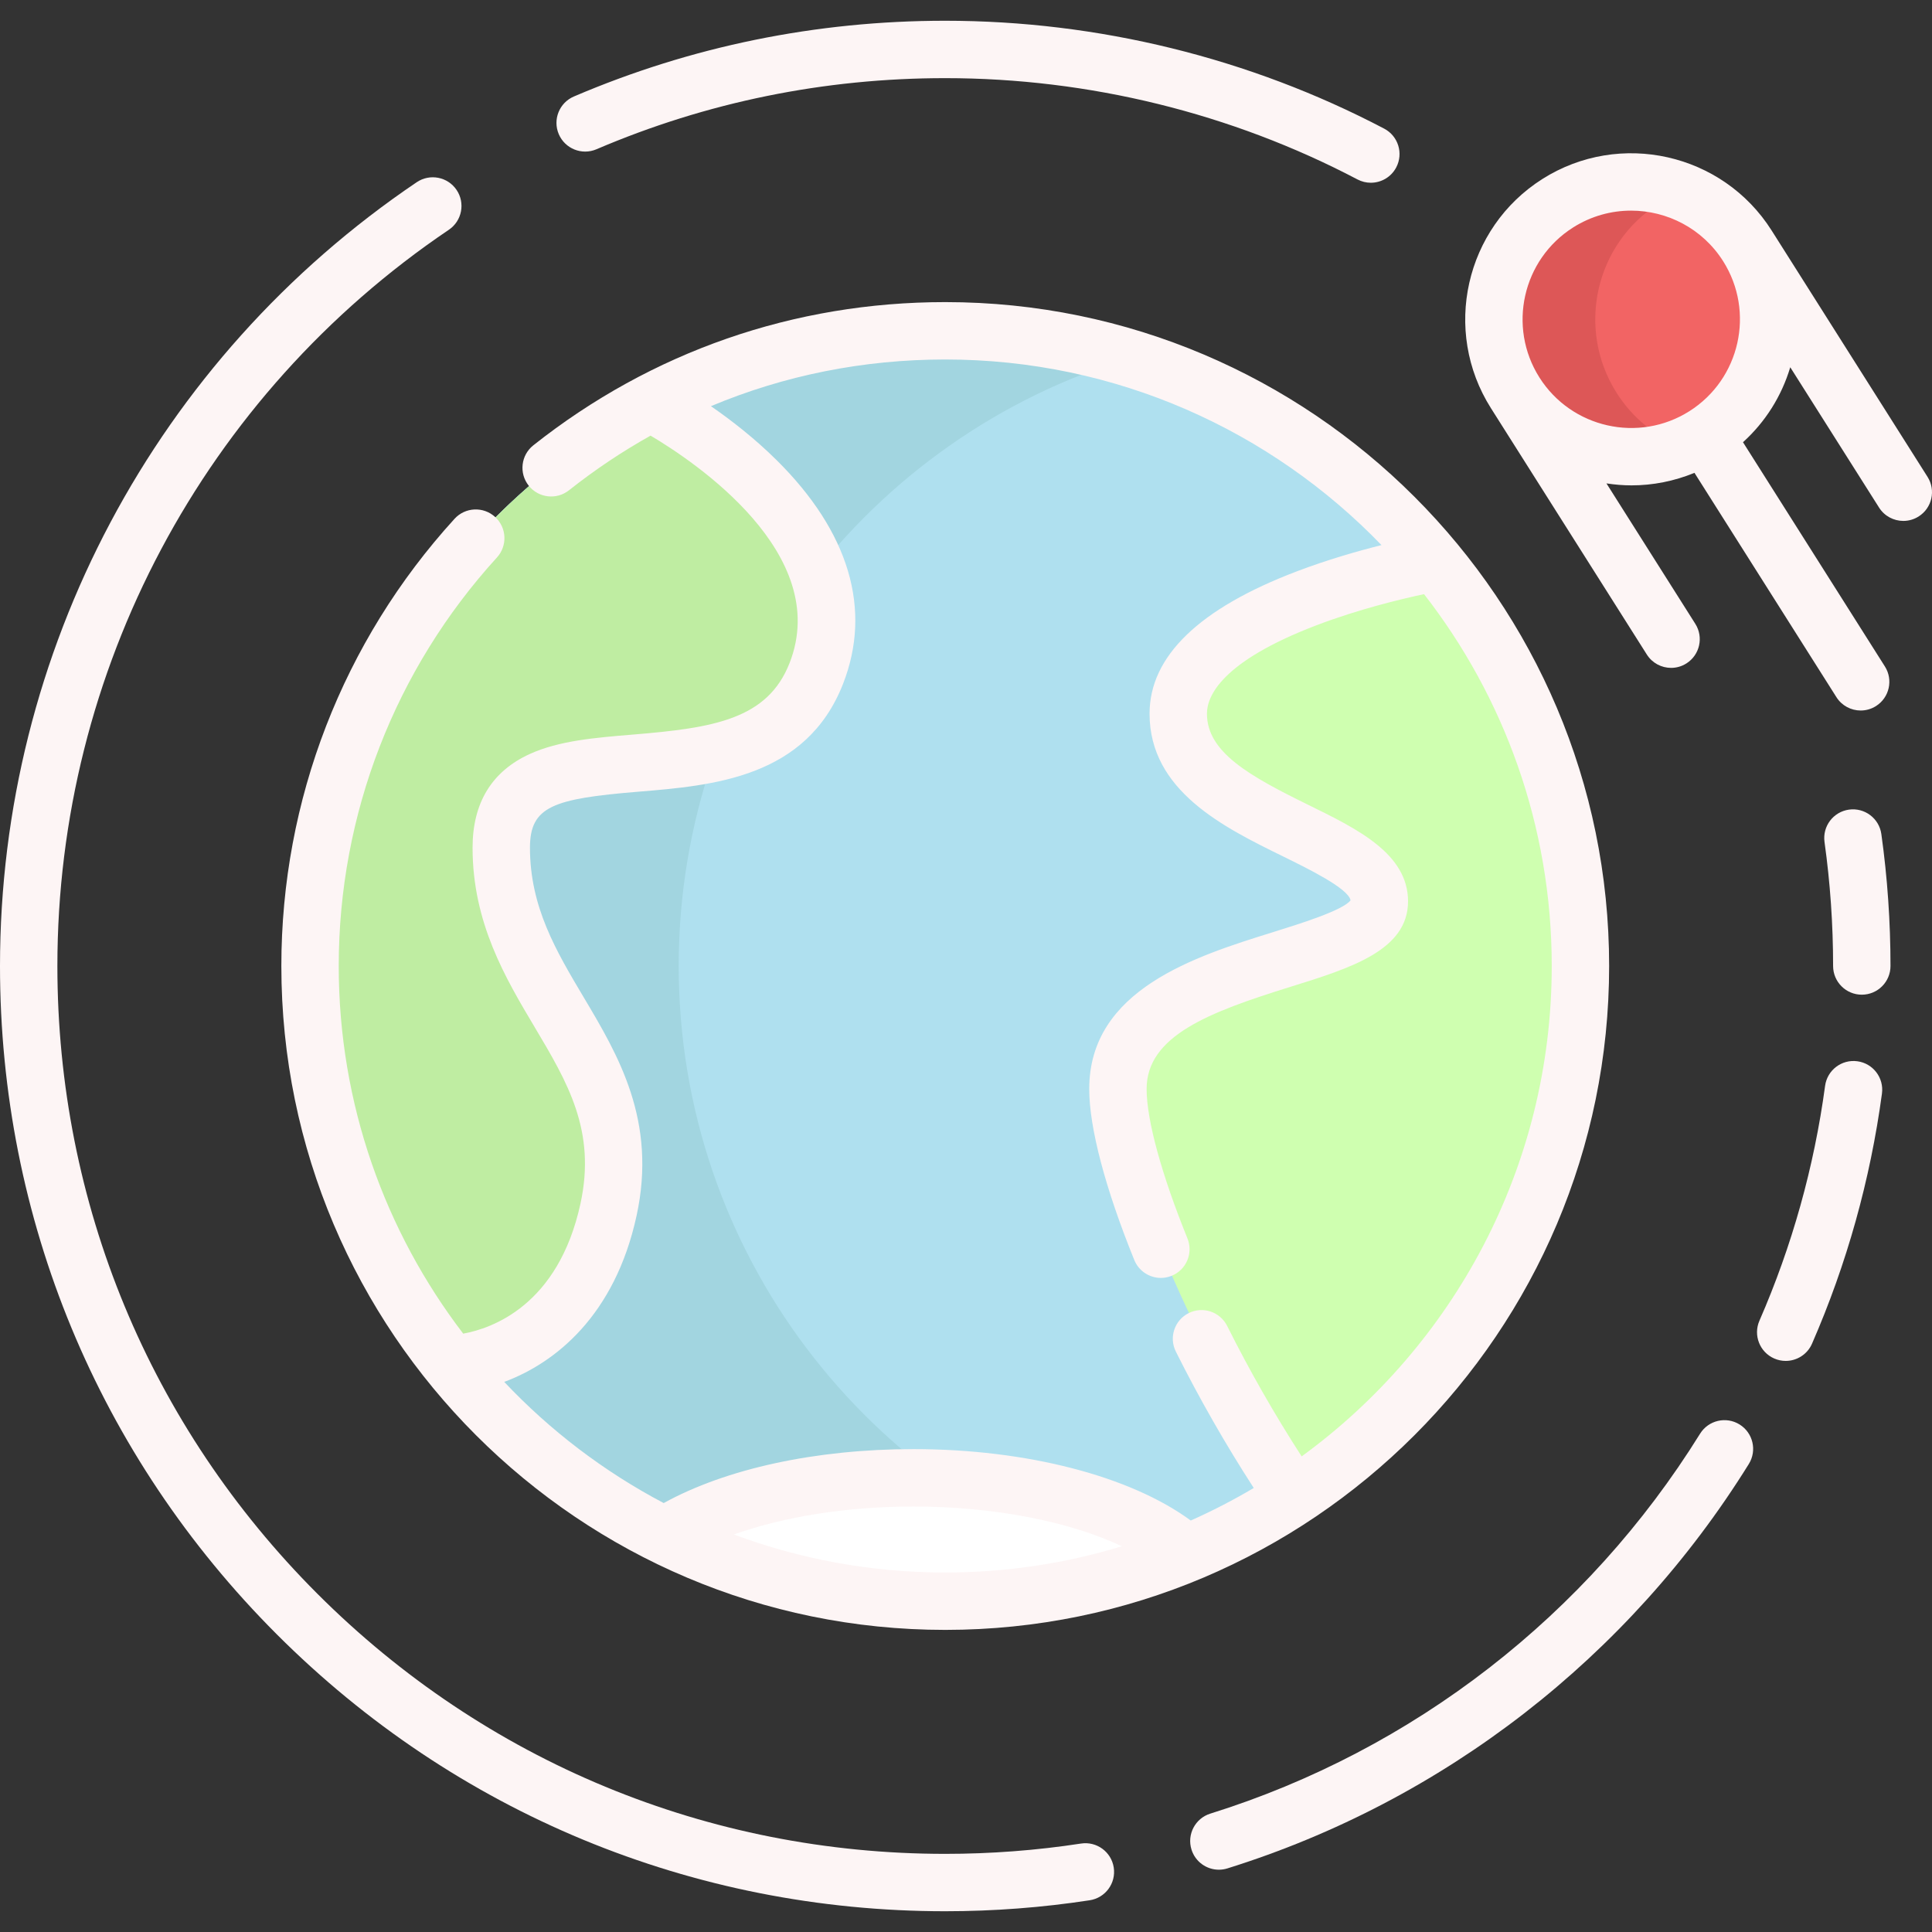 <?xml version="1.0"?>
<svg xmlns="http://www.w3.org/2000/svg" xmlns:xlink="http://www.w3.org/1999/xlink" version="1.1" id="Layer_1" x="0px" y="0px" viewBox="0 0 512 512" style="enable-background:new 0 0 512 512;" xml:space="preserve" width="512px" height="512px" class=""><rect x="0" y="0" width="512" height="512" fill="#333333" stroke="none"/><g><circle style="fill:#AFE0EF;" cx="250.494" cy="256" r="168.331" data-original="#AFE0EF" class=""/><path style="fill:#A2D5E0;" d="M179.864,256c0-75.979,50.341-140.19,119.485-161.127c-15.461-4.681-31.86-7.209-48.85-7.209  C157.53,87.664,82.164,163.031,82.164,256s75.366,168.335,168.335,168.335c16.99,0,33.388-2.527,48.85-7.209  C230.205,396.19,179.864,331.978,179.864,256z" data-original="#A2D5E0" class=""/><path style="fill:#CFFFB0;" d="M418.839,255.999c0,58.824-30.176,110.601-75.889,140.694c-27.381-40.1-46.685-88.005-46.685-108.091  c0-35.529,69.281-31.976,69.281-49.74s-53.294-21.507-53.294-49.729c0-28.234,68.274-40.053,68.274-40.053  C404.461,178.155,418.839,215.402,418.839,255.999z" data-original="#CFFFB0"/><path style="fill:#FFFFFF;" d="M314.396,411.78c-19.706,8.089-41.272,12.554-63.892,12.554c-26.717,0-51.979-6.229-74.421-17.303  c14.638-9.32,38.739-15.395,66-15.395C273.739,391.636,301.131,399.831,314.396,411.78z" data-original="#FFFFFF"/><path style="fill:#BFEDA2;" d="M216.336,178.475c-15.988,40.846-83.492,7.106-83.492,46.175c0,39.081,37.305,55.07,28.423,95.927  c-8.882,40.859-41.995,40.859-41.995,40.859c-23.212-28.849-37.104-65.527-37.104-105.437c0-64.828,36.642-121.093,90.35-149.221  l0.012,0.012C172.529,106.79,232.325,137.617,216.336,178.475z" data-original="#BFEDA2"/><circle style="fill:#F26464;" cx="432.3" cy="84.627" r="36.415" data-original="#F26464" class=""/><path style="fill:#DD5757;" d="M428.407,104.094c-10.754-16.994-5.696-39.49,11.298-50.244c1.947-1.232,3.967-2.246,6.032-3.069  c-10.456-4.142-22.677-3.406-32.908,3.069c-16.994,10.754-22.053,33.25-11.298,50.244c9.522,15.049,28.248,20.728,44.211,14.367  C438.831,115.724,432.687,110.858,428.407,104.094z" data-original="#DD5757"/><path d="M74.561,256c0,97.013,78.926,175.939,175.939,175.939S426.438,353.013,426.438,256S347.512,80.061,250.499,80.061  c-40.069,0-77.815,13.122-109.158,37.949c-3.292,2.608-3.847,7.39-1.239,10.682c2.607,3.292,7.39,3.847,10.682,1.239  c6.886-5.455,14.114-10.284,21.626-14.483c11.541,6.831,48.181,31.27,36.84,60.253c-5.851,14.951-20.209,17.215-41.448,18.964  c-10.089,0.83-19.617,1.615-27.366,5.137c-10.084,4.583-15.198,12.945-15.198,24.855c0,19.898,8.716,34.542,16.406,47.462  c8.793,14.774,16.388,27.533,12.19,46.845c-5.873,27.015-23.514,33.095-31.078,34.465c-20.681-27.051-32.987-60.826-32.987-97.429  c0-40.162,14.892-78.611,41.929-108.264c2.83-3.103,2.608-7.912-0.496-10.742c-3.102-2.829-7.912-2.609-10.742,0.496  C90.862,169.95,74.561,212.038,74.561,256z M194.492,406.657c13.245-4.732,29.993-7.417,47.592-7.417  c21.259,0,41.304,3.955,55.227,10.531c-14.818,4.52-30.533,6.96-46.81,6.96C230.81,416.731,211.94,413.165,194.492,406.657z   M168.694,322.194c5.472-25.169-4.863-42.533-13.982-57.854c-7.336-12.327-14.266-23.97-14.266-39.684  c0-10.926,6.095-12.981,28.604-14.835c19.878-1.636,44.616-3.674,54.362-28.58c7.73-19.752,1.629-40.271-17.639-59.339  c-5.893-5.831-12.132-10.645-17.371-14.261c19.435-8.159,40.392-12.373,62.098-12.373c45.346,0,86.361,18.882,115.61,49.188  c-6.365,1.599-14.36,3.892-22.422,6.954c-25.905,9.842-39.041,22.533-39.041,37.723c0,20.477,19.677,30.126,35.487,37.878  c6.473,3.174,17.188,8.428,17.78,11.583c-2.003,2.66-13.504,6.24-20.444,8.402c-20.6,6.414-48.811,15.197-48.811,41.606  c0,10.244,4.24,26.335,11.939,45.311c1.199,2.955,4.044,4.747,7.048,4.747c0.952,0,1.92-0.179,2.856-0.56  c3.891-1.579,5.766-6.013,4.187-9.905c-6.878-16.954-10.823-31.385-10.823-39.594c0-14.095,16.523-20.36,38.124-27.085  c16.023-4.988,31.157-9.701,31.157-22.656c0-12.599-13.379-19.16-26.318-25.505c-15.795-7.745-26.975-14.017-26.975-24.224  c0-4.614,3.775-13.795,29.053-23.437c11.139-4.249,22.449-6.955,28.478-8.241c21.199,27.234,33.843,61.439,33.843,98.544  c0,53.353-26.137,100.71-66.273,129.961c-7.04-10.87-13.796-22.679-19.741-34.572c-1.878-3.756-6.446-5.279-10.201-3.402  c-3.756,1.878-5.279,6.445-3.401,10.201c6.21,12.424,13.277,24.771,20.646,36.14c-5.373,3.188-10.946,6.073-16.696,8.629  c-15.993-11.758-43.481-18.926-73.479-18.926c-25.886,0-49.666,5.181-66.192,14.297c-15.823-8.328-30.097-19.214-42.266-32.11  C147.137,361.198,162.943,348.645,168.694,322.194z" data-original="#000000" class="active-path" style="fill:#FDF5F5" data-old_color="#FCF2F2"/><path d="M489.995,214.559c-4.16,0.581-7.06,4.423-6.479,8.582c1.51,10.808,2.275,21.863,2.275,32.858  c0,4.199,3.405,7.604,7.604,7.604S501,260.199,501,256c0-11.697-0.815-23.46-2.422-34.962  C497.997,216.879,494.153,213.977,489.995,214.559z" data-original="#000000" class="active-path" style="fill:#FDF5F5" data-old_color="#FCF2F2"/><path d="M492.22,281.245c-4.168-0.564-7.991,2.357-8.553,6.519c-2.898,21.476-8.753,42.417-17.403,62.243  c-1.68,3.85,0.079,8.331,3.929,10.011c0.991,0.432,2.022,0.637,3.038,0.637c2.932,0,5.725-1.706,6.973-4.564  c9.214-21.117,15.45-43.421,18.535-66.291C499.299,285.635,496.382,281.805,492.22,281.245z" data-original="#000000" class="active-path" style="fill:#FDF5F5" data-old_color="#FCF2F2"/><path d="M461.007,377.501c-3.57-2.215-8.256-1.119-10.471,2.448c-29.877,48.112-75.971,83.867-129.789,100.679  c-4.009,1.252-6.243,5.516-4.99,9.525c1.016,3.254,4.017,5.339,7.255,5.339c0.751,0,1.516-0.113,2.27-0.348  c57.301-17.9,106.372-55.961,138.175-107.173C465.671,384.405,464.575,379.717,461.007,377.501z" data-original="#000000" class="active-path" style="fill:#FDF5F5" data-old_color="#FCF2F2"/><path d="M286.487,488.559c-11.824,1.814-23.931,2.733-35.988,2.733c-62.849,0-121.936-24.475-166.376-68.916  C39.682,377.935,15.208,318.849,15.208,256c0-78.287,38.782-151.226,103.743-195.112c3.48-2.351,4.395-7.078,2.044-10.558  c-2.351-3.479-7.077-4.393-10.558-2.044C41.285,95.004,0,172.654,0,256c0,66.911,26.056,129.817,73.37,177.13  c47.313,47.314,110.219,73.37,177.129,73.37c12.826,0,25.71-0.979,38.294-2.91c4.151-0.637,7-4.518,6.363-8.67  C294.52,490.771,290.643,487.924,286.487,488.559z" data-original="#000000" class="active-path" style="fill:#FDF5F5" data-old_color="#FCF2F2"/><path d="M158.063,39.558c29.248-12.508,60.347-18.85,92.437-18.85c38.036,0,75.815,9.284,109.252,26.847  c1.128,0.593,2.338,0.874,3.529,0.874c2.735,0,5.379-1.48,6.738-4.07c1.953-3.718,0.522-8.316-3.196-10.267  C331.214,15.387,290.99,5.5,250.499,5.5c-34.156,0-67.269,6.754-98.416,20.074c-3.861,1.652-5.652,6.121-4.002,9.981  C149.734,39.418,154.201,41.208,158.063,39.558z" data-original="#000000" class="active-path" style="fill:#FDF5F5" data-old_color="#FCF2F2"/><path d="M510.82,126.379L469.5,61.083c-12.978-20.509-40.225-26.638-60.735-13.658c-20.51,12.979-26.637,40.225-13.658,60.735  l41.32,65.296c1.447,2.286,3.912,3.538,6.433,3.538c1.39,0,2.797-0.381,4.058-1.18c3.548-2.246,4.605-6.943,2.359-10.491  l-23.552-37.218c2.197,0.334,4.418,0.523,6.649,0.523c5.623,0,11.284-1.101,16.676-3.322l37.62,59.449  c1.447,2.286,3.912,3.538,6.433,3.538c1.39,0,2.797-0.381,4.058-1.18c3.549-2.246,4.605-6.943,2.359-10.491l-37.609-59.43  c5.902-5.342,10.215-12.16,12.526-19.866l23.532,37.185c1.447,2.286,3.913,3.538,6.433,3.538c1.39,0,2.797-0.381,4.058-1.18  C512.01,134.624,513.067,129.928,510.82,126.379z M407.957,100.028c-8.495-13.425-4.484-31.257,8.94-39.752  c4.769-3.018,10.094-4.457,15.36-4.457c9.556,0,18.915,4.742,24.391,13.396c8.495,13.426,4.485,31.258-8.939,39.752  C434.285,117.464,416.453,113.453,407.957,100.028z" data-original="#000000" class="active-path" style="fill:#FDF5F5" data-old_color="#FCF2F2"/></g> </svg>
